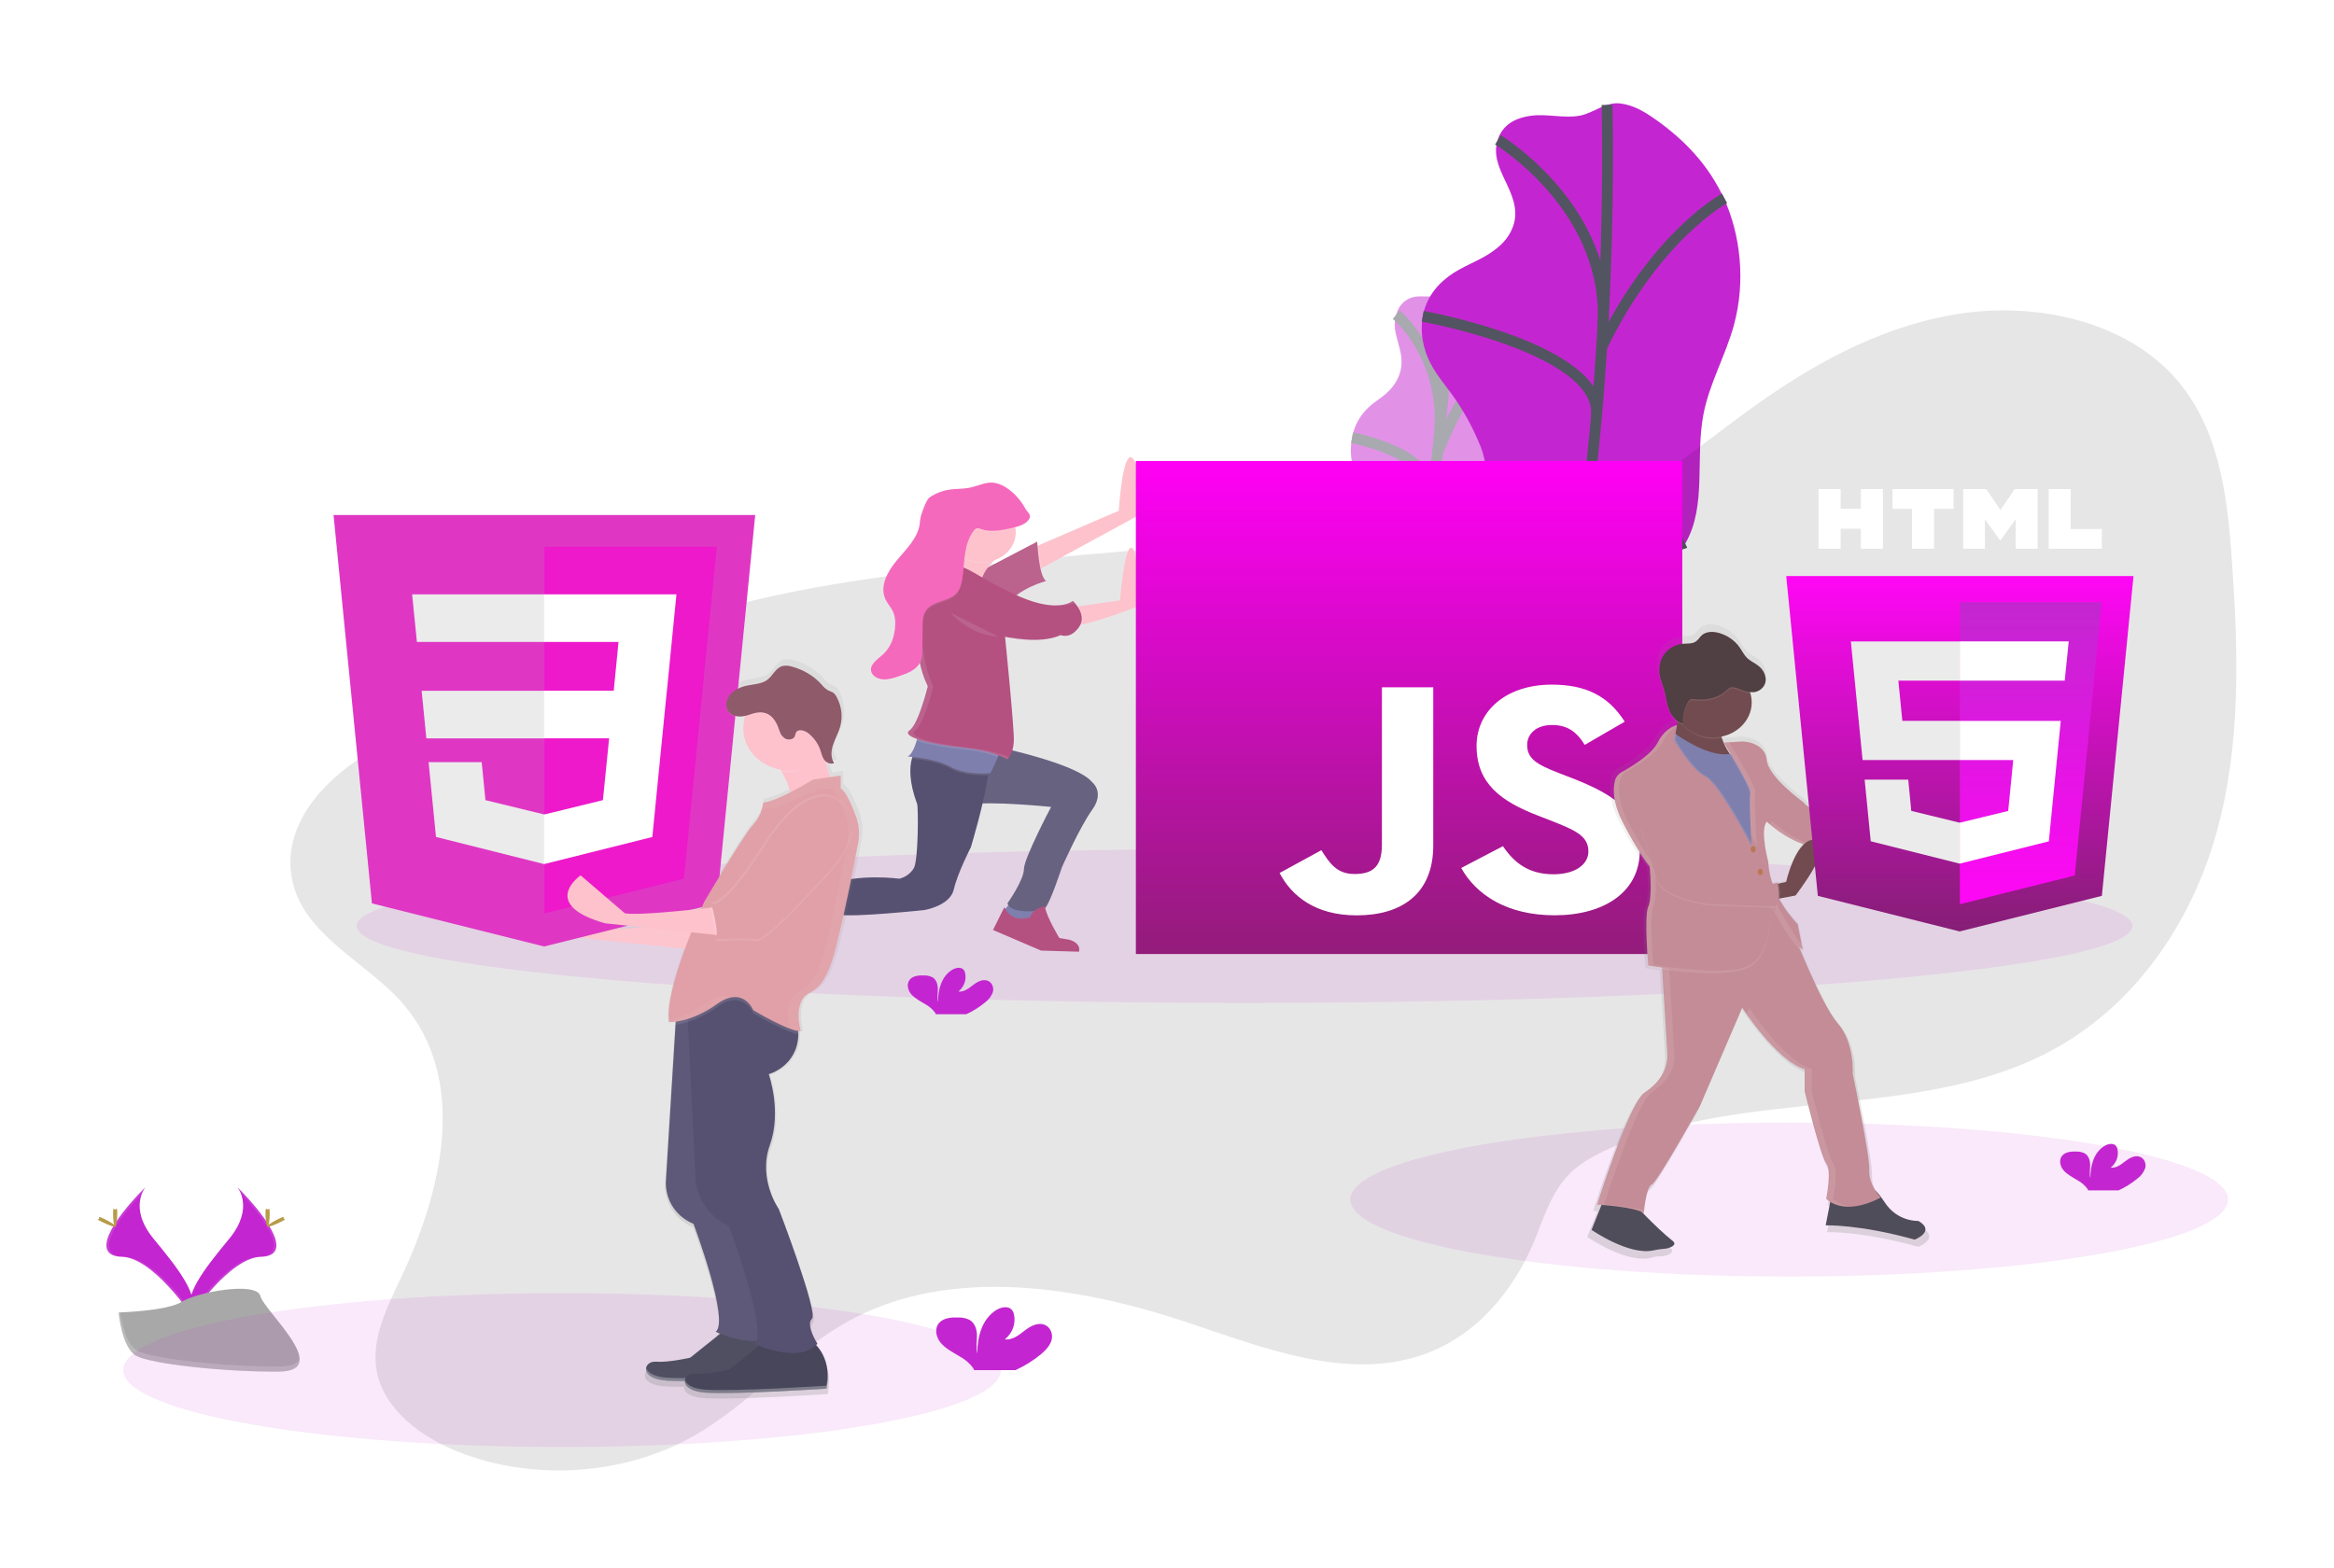 <svg width="430" height="289" viewBox="0 0 430 289" fill="none" xmlns="http://www.w3.org/2000/svg">
<g clip-path="url(#clip0_2_228)" filter="url(#filter0_d_2_228)">
<path opacity="0.1" d="M312.624 216.244C357.276 216.244 393.474 209.893 393.474 202.06C393.474 194.226 357.276 187.876 312.624 187.876C267.972 187.876 231.775 194.226 231.775 202.06C231.775 209.893 267.972 216.244 312.624 216.244Z" fill="#C326D0"/>
<g opacity="0.5">
<path d="M243.373 35.756C242.282 36.036 240.947 36.764 240.289 38.757C239 42.662 241.996 45.317 241.009 49.388C240.735 50.468 240.214 51.484 239.479 52.371C238.274 53.845 236.965 54.542 235.695 55.575C234.085 56.894 232.93 58.605 232.371 60.502C231.759 62.596 231.708 64.791 232.222 66.907C232.674 68.674 233.442 69.962 234.116 71.395C234.953 73.223 235.607 75.115 236.07 77.047C236.325 77.989 236.468 78.951 236.499 79.92C236.48 81.207 236.352 82.49 236.116 83.759L234.284 95.298C234.006 96.807 233.838 98.331 233.783 99.859C233.807 101.391 234.003 102.917 234.368 104.414C235.011 107.466 235.703 110.628 237.176 112.244C238.648 113.86 241.158 113.28 242.699 110.01C244.164 106.882 244.199 102.708 245.492 99.366C247.531 94.1 251.582 93.392 253.831 88.369C255.988 83.535 255.326 77.638 256.42 72.141C257.185 68.201 258.872 64.611 259.863 60.719C261.286 55.116 261.145 49.298 260.008 44.989C259.144 41.448 257.275 38.172 254.584 35.48C253.632 34.531 252.61 33.685 251.413 33.598C250.139 33.509 249.026 34.955 247.768 35.39C246.314 35.905 244.853 35.377 243.373 35.756Z" fill="#C326D0"/>
<path d="M250.269 33.892C250.269 33.892 248.112 83.728 239.039 113.114" stroke="#535461" stroke-width="2" stroke-miterlimit="10"/>
<path d="M240.236 38.992C240.236 38.992 249.933 46.96 248.093 62.125" stroke="#535461" stroke-width="2" stroke-miterlimit="10"/>
<path d="M232.1 61.669C232.1 61.669 248.016 64.559 246.834 73.153" stroke="#535461" stroke-width="2" stroke-miterlimit="10"/>
<path d="M260.035 44.885C260.035 44.885 253.594 49.975 247.856 64.39" stroke="#535461" stroke-width="2" stroke-miterlimit="10"/>
<path d="M253.743 88.452C253.743 88.452 249.348 91.559 245.821 80.68" stroke="#535461" stroke-width="2" stroke-miterlimit="10"/>
<path d="M234.777 94.808C234.777 94.808 243.74 93.751 244.566 88.686" stroke="#535461" stroke-width="2" stroke-miterlimit="10"/>
</g>
<path d="M265.039 2.331C262.82 2.628 260.15 3.556 259.052 6.419C256.899 12.033 263.443 16.283 261.936 22.149C261.487 23.764 260.54 25.23 259.205 26.379C256.91 28.419 254.286 29.31 251.8 30.695C249.313 32.079 246.731 34.258 245.564 37.6C244.444 40.815 244.929 44.364 246.096 47.016C247.263 49.667 249.026 51.646 250.602 53.828C252.517 56.514 254.119 59.372 255.38 62.356C256.016 63.716 256.443 65.149 256.65 66.613C256.853 68.409 256.596 70.339 256.34 72.227L254.064 89.056C253.762 91.293 253.456 93.565 253.628 95.72C253.823 98.202 254.638 100.37 255.441 102.487C257.17 107.051 259.022 111.809 262.284 114.323C265.547 116.836 270.665 116.298 273.423 111.623C276.048 107.172 275.566 101.03 277.803 96.248C281.33 88.711 289.623 88.1 293.613 80.945C297.438 74.082 295.3 65.301 296.838 57.325C297.939 51.611 300.923 46.501 302.453 40.877C304.66 32.773 303.6 24.193 300.686 17.744C297.771 11.294 293.161 6.695 288.216 3.163C286.119 1.661 283.897 0.304 281.407 0.055C278.76 -0.211 276.644 1.799 274.1 2.306C271.14 2.862 268.049 1.927 265.039 2.331Z" fill="#C326D0"/>
<path d="M279.069 0.321C279.069 0.321 281.158 73.481 266.232 115.787" stroke="#535461" stroke-width="2" stroke-miterlimit="10"/>
<path d="M258.968 6.771C258.968 6.771 280.083 19.546 278.274 41.698" stroke="#535461" stroke-width="2" stroke-miterlimit="10"/>
<path d="M245.109 39.285C245.109 39.285 278.435 45.244 277.119 57.771" stroke="#535461" stroke-width="2" stroke-miterlimit="10"/>
<path d="M300.724 17.557C300.724 17.557 288.059 24.362 278.083 44.975" stroke="#535461" stroke-width="2" stroke-miterlimit="10"/>
<path d="M293.414 81.042C293.414 81.042 284.731 85.186 275.998 68.747" stroke="#535461" stroke-width="2" stroke-miterlimit="10"/>
<path d="M254.997 88.365C254.997 88.365 273.408 87.768 274.456 80.397" stroke="#535461" stroke-width="2" stroke-miterlimit="10"/>
<path d="M26.724 199.771C26.724 199.771 29.93 203.569 25.244 209.266C20.558 214.963 16.687 219.803 18.259 223.367C18.259 223.367 25.328 212.756 31.081 212.608C36.834 212.46 33.055 206.151 26.724 199.771Z" fill="#C326D0"/>
<path opacity="0.1" d="M26.724 199.771C27.011 200.136 27.237 200.536 27.398 200.958C33.013 206.911 36.001 212.466 30.607 212.608C25.581 212.739 19.552 220.85 18.106 222.901C18.154 223.059 18.212 223.214 18.279 223.367C18.279 223.367 25.347 212.756 31.101 212.608C36.854 212.46 33.055 206.151 26.724 199.771Z" fill="white"/>
<path d="M32.684 204.594C32.684 205.927 32.52 207.011 32.302 207.011C32.084 207.011 31.919 205.93 31.919 204.594C31.919 203.258 32.126 203.904 32.328 203.904C32.531 203.904 32.684 203.261 32.684 204.594Z" fill="#B69C48"/>
<path d="M34.731 206.182C33.434 206.821 32.306 207.218 32.21 207.042C32.114 206.866 33.082 206.231 34.379 205.596C35.675 204.96 35.163 205.423 35.262 205.596C35.362 205.768 36.024 205.544 34.731 206.182Z" fill="#B69C48"/>
<path d="M9.802 199.771C9.802 199.771 6.596 203.569 11.282 209.266C15.968 214.963 19.831 219.8 18.267 223.363C18.267 223.363 11.198 212.753 5.445 212.605C-0.308 212.456 3.463 206.151 9.802 199.771Z" fill="#C326D0"/>
<path opacity="0.1" d="M9.802 199.771C9.522 200.137 9.302 200.537 9.148 200.958C3.532 206.911 0.545 212.466 5.938 212.608C10.965 212.739 16.993 220.85 18.439 222.901C18.391 223.059 18.334 223.214 18.267 223.367C18.267 223.367 11.198 212.756 5.445 212.608C-0.308 212.46 3.463 206.151 9.802 199.771Z" fill="white"/>
<path d="M3.834 204.594C3.834 205.927 3.999 207.011 4.217 207.011C4.435 207.011 4.6 205.93 4.6 204.594C4.6 203.258 4.393 203.904 4.19 203.904C3.987 203.904 3.834 203.261 3.834 204.594Z" fill="#B69C48"/>
<path d="M1.788 206.182C3.085 206.821 4.213 207.218 4.309 207.042C4.405 206.866 3.437 206.231 2.14 205.596C0.843 204.96 1.356 205.423 1.256 205.596C1.157 205.768 0.495 205.544 1.788 206.182Z" fill="#B69C48"/>
<path d="M4.856 222.869C4.856 222.869 13.818 222.621 16.519 220.884C19.22 219.147 30.29 217.086 30.974 219.848C31.659 222.611 44.443 233.697 34.325 233.77C24.207 233.842 10.816 232.347 8.119 230.866C5.422 229.385 4.856 222.869 4.856 222.869Z" fill="#A8A8A8"/>
<path opacity="0.2" d="M34.505 232.81C24.387 232.882 10.995 231.387 8.299 229.906C6.244 228.777 5.426 224.727 5.154 222.859H4.856C4.856 222.859 5.422 229.385 8.119 230.866C10.816 232.347 24.208 233.846 34.325 233.77C37.248 233.749 38.254 232.81 38.2 231.422C37.795 232.271 36.681 232.796 34.505 232.81Z" fill="white"/>
<path d="M376.773 198.2C377.474 197.684 377.985 196.988 378.238 196.204C378.429 195.41 378.054 194.46 377.213 194.17C376.272 193.846 375.266 194.433 374.505 195.03C373.743 195.627 372.867 196.304 371.869 196.176C372.382 195.757 372.766 195.224 372.983 194.63C373.2 194.037 373.244 193.402 373.108 192.789C373.065 192.535 372.946 192.296 372.764 192.099C372.24 191.595 371.295 191.812 370.668 192.209C368.679 193.473 368.124 195.911 368.113 198.107C367.914 197.316 368.082 196.491 368.074 195.69C368.067 194.889 367.822 193.963 367.065 193.542C366.595 193.314 366.067 193.201 365.534 193.214C364.639 193.183 363.645 193.266 363.033 193.856C362.268 194.588 362.47 195.821 363.132 196.618C363.794 197.416 364.796 197.93 365.722 198.49C366.464 198.888 367.097 199.432 367.573 200.081C367.629 200.172 367.675 200.266 367.711 200.365H373.315C374.571 199.787 375.734 199.059 376.773 198.2Z" fill="#C326D0"/>
<path opacity="0.1" d="M57.127 165.841C69.299 179.811 64.571 200.22 56.837 216.561C54.247 222.034 51.317 227.824 52.411 233.69C53.746 240.865 60.826 246.12 68.293 248.882C81.873 253.951 98.13 252.742 110.604 245.737C121.387 239.681 129.11 229.834 140.077 224.054C158.438 214.386 181.795 218.036 201.724 224.696C215.824 229.409 231.239 235.541 245.251 230.614C255.108 227.161 261.925 218.712 265.639 209.77C267.433 205.45 268.734 200.793 272.142 197.34C274.177 195.306 276.832 193.86 279.555 192.644C304.419 181.523 335.786 187.465 359.915 175.146C376.214 166.818 386.65 151.105 391.282 134.722C395.914 118.338 395.363 101.158 394.189 84.288C393.355 72.296 391.859 59.497 383.371 50.24C374.394 40.452 358.982 36.809 345.054 38.67C331.127 40.532 318.496 47.195 307.403 55.005C293.521 64.766 280.649 76.923 263.604 80.88C251.999 83.573 239.788 82.099 227.816 81.591C207.802 80.738 187.785 82.627 167.882 84.699C148.829 86.687 129.63 88.876 111.487 94.47C98.642 98.43 88.345 105.615 76.215 110.635C68.308 113.909 59.686 114.813 52.204 118.981C42.982 124.115 34.532 133.047 36.903 143.495C39.13 153.442 50.663 158.428 57.127 165.841Z" fill="#110012"/>
<path opacity="0.1" d="M212.285 165.834C302.635 165.834 375.878 159.484 375.878 151.65C375.878 143.817 302.635 137.466 212.285 137.466C121.936 137.466 48.693 143.817 48.693 151.65C48.693 159.484 121.936 165.834 212.285 165.834Z" fill="#C326D0"/>
<path opacity="0.1" d="M86.555 247.663C131.206 247.663 167.404 241.313 167.404 233.48C167.404 225.646 131.206 219.296 86.555 219.296C41.903 219.296 5.705 225.646 5.705 233.48C5.705 241.313 41.903 247.663 86.555 247.663Z" fill="#C326D0"/>
<path d="M169.202 147.227L167.921 148.909C167.921 148.909 169.317 150.59 169.451 150.801C169.584 151.011 173.524 150.697 173.524 150.697L173.873 149.437L173.291 147.966L169.202 147.227Z" fill="#7F7FAE"/>
<path d="M126.119 146.281L123.556 146.699L125.185 149.541L126.933 150.38L128.563 151.429L129.03 150.276L127.863 148.066L126.119 146.281Z" fill="#FDC2CC"/>
<path d="M168.039 118.953C168.039 118.953 181.665 121.895 184.224 125.168C184.224 125.168 186.553 126.956 184.224 130.212C181.894 133.468 178.635 140.829 178.635 140.829C178.635 140.829 176.305 147.977 175.376 148.501C174.446 149.026 169.087 149.447 168.621 147.466C168.621 147.466 171.646 143.157 171.646 141.157C171.646 139.158 176.654 129.701 176.654 129.701C176.654 129.701 165.243 128.545 161.632 129.28C158.021 130.016 163.265 117.796 168.039 118.953Z" fill="#565171"/>
<path opacity="0.1" d="M168.039 118.953C168.039 118.953 181.665 121.895 184.224 125.168C184.224 125.168 186.553 126.956 184.224 130.212C181.894 133.468 178.635 140.829 178.635 140.829C178.635 140.829 176.305 147.977 175.376 148.501C174.446 149.026 169.087 149.447 168.621 147.466C168.621 147.466 171.646 143.157 171.646 141.157C171.646 139.158 176.654 129.701 176.654 129.701C176.654 129.701 165.243 128.545 161.632 129.28C158.021 130.016 163.265 117.796 168.039 118.953Z" fill="white"/>
<path d="M165.243 121.791C165.216 122.402 165.143 123.089 165.04 123.828C164.294 129.18 161.865 137.139 161.865 137.139C161.865 137.139 159.421 141.869 158.721 144.918C158.021 147.966 153.247 148.715 153.247 148.715C153.247 148.715 140.203 150.097 137.525 149.558C134.848 149.019 130.64 151.136 128.559 150.818C126.478 150.501 125.182 146.088 125.182 146.088C128.793 146.107 132.367 145.427 135.663 144.092C141.018 141.886 148.707 142.936 148.707 142.936C149.28 142.785 149.813 142.531 150.274 142.188C150.734 141.844 151.112 141.42 151.384 140.94C152.199 139.362 152.199 129.798 151.966 129.166C150.436 125.023 150.562 122.364 151.002 120.814C151.149 120.137 151.48 119.503 151.966 118.97L165.243 121.791Z" fill="#565171"/>
<path opacity="0.1" d="M165.243 121.791C165.216 122.402 165.143 123.089 165.04 123.828C163.87 123.911 160.588 123.991 158.155 122.634C155.86 121.363 152.52 120.931 151.017 120.797C151.164 120.12 151.495 119.486 151.981 118.953L165.243 121.791Z" fill="white"/>
<path d="M166.853 120.476C166.31 121.857 165.476 123.476 165.476 123.476C165.476 123.476 161.169 124.001 158.139 122.319C155.11 120.638 150.221 120.427 150.221 120.427C151.013 119.989 151.549 118.656 151.881 117.489C152.067 116.829 152.213 116.161 152.318 115.486C152.318 115.486 166.639 118.114 167.236 118.535C167.458 118.701 167.221 119.536 166.853 120.476Z" fill="#7F7FAE"/>
<path d="M192.375 76.174L175.005 85.638L173.28 86.577V81.954L174.477 81.436L189.116 75.121C189.116 75.121 189.816 63.665 191.679 65.453C193.542 67.242 192.375 76.174 192.375 76.174Z" fill="#FDC2CC"/>
<path opacity="0.1" d="M175.005 85.638L173.28 86.577V81.954L174.477 81.436C174.556 82.845 174.733 84.248 175.005 85.638Z" fill="white"/>
<path d="M161.636 87.33L174.094 80.814C174.094 80.814 174.328 87.122 175.724 88.065C175.724 88.065 170.602 89.446 168.621 92.374L161.636 87.33Z" fill="#B45181"/>
<path opacity="0.1" d="M161.636 87.33L174.094 80.814C174.094 80.814 174.328 87.122 175.724 88.065C175.724 88.065 170.602 89.446 168.621 92.374L161.636 87.33Z" fill="white"/>
<path d="M192.264 92.885C192.264 92.885 186.339 95.216 182.414 96.072C181.531 96.312 180.607 96.408 179.687 96.355C177.009 95.934 180.387 92.902 180.387 92.902L181.794 92.705L189.353 91.642C189.353 91.642 190.168 81.132 191.564 81.974C192.96 82.817 192.264 92.885 192.264 92.885Z" fill="#FDC2CC"/>
<path d="M167.224 83.425C167.224 83.425 162.217 86.787 164.08 90.993C165.943 95.198 154.414 88.469 154.414 88.469C154.414 88.469 158.139 83.425 158.954 79.64C159.769 75.856 167.224 83.425 167.224 83.425Z" fill="#FDC2CC"/>
<path opacity="0.1" d="M166.853 120.476C164.688 119.739 162.424 119.263 160.121 119.06C156.755 118.715 153.672 118.131 151.885 117.489C152.071 116.829 152.217 116.161 152.321 115.486C152.321 115.486 166.643 118.114 167.24 118.535C167.458 118.701 167.221 119.536 166.853 120.476Z" fill="white"/>
<path opacity="0.1" d="M182.41 96.072C181.527 96.312 180.604 96.408 179.683 96.355C177.005 95.934 180.383 92.902 180.383 92.902L181.791 92.705C182.38 93.524 182.98 94.801 182.41 96.072Z" fill="white"/>
<path d="M159.073 85.317C159.073 85.317 154.532 85.213 152.903 86.894C151.273 88.576 151.621 93.109 151.621 93.109C151.621 93.109 151.281 102.187 153.832 107.265C153.916 107.429 153.926 107.617 153.859 107.787C153.832 107.849 153.832 107.811 153.832 107.811C153.832 107.811 152.203 114.433 150.573 115.59C148.944 116.747 154.066 118.114 160.136 118.742C166.207 119.371 168.636 120.949 168.636 120.949C168.636 120.949 169.684 119.913 169.783 117.586C169.883 115.259 168.165 98.351 168.165 98.351C168.165 98.351 174.569 99.821 178.413 98.036C178.413 98.036 180.161 98.879 181.791 96.566C183.42 94.252 180.643 91.732 180.643 91.732C180.643 91.732 178.08 94.045 170.977 90.996C163.873 87.948 161.28 85.213 159.073 85.317Z" fill="#B45181"/>
<path d="M124.256 146.492H122.86V148.28L124.256 151.119C124.256 151.119 126.119 151.433 126.237 151.433C126.356 151.433 127.867 151.119 127.867 151.119L128.333 150.383C128.333 150.383 123.208 148.591 124.256 146.492Z" fill="#7F7FAE"/>
<path d="M168.039 148.173L165.943 152.379L174.794 156.177L181.783 156.387C181.783 156.387 182.364 154.917 180.035 154.181L178.172 153.867C178.172 153.867 175.728 149.872 175.494 147.997C175.494 147.997 173.165 148.419 172.817 149.993C172.813 149.958 169.554 151.429 168.039 148.173Z" fill="#B45181"/>
<path d="M123.208 146.071L122.496 146.595L119.367 148.909L126.585 157.541C126.585 157.541 130.659 159.118 132.526 157.541C132.526 157.541 133.673 156.505 131.13 155.649C131.13 155.649 129.148 155.963 129.148 154.178C129.148 152.393 129.615 150.501 130.296 150.079C130.296 150.079 128.548 149.554 128.085 149.976C127.729 150.33 127.416 150.718 127.151 151.132C127.151 151.132 122.974 149.644 123.208 146.071Z" fill="#B45181"/>
<path opacity="0.1" d="M158.725 79.851C158.606 80.384 158.451 80.91 158.258 81.425C158.863 82.739 160.011 83.788 161.459 84.349C162.907 84.911 164.54 84.941 166.012 84.433C166.319 84.147 166.647 83.88 166.995 83.635C166.995 83.635 159.54 76.067 158.725 79.851Z" fill="white"/>
<path opacity="0.1" d="M158.082 93.89C158.082 93.89 161.693 98.199 166.934 98.306L158.082 93.89Z" fill="white"/>
<g opacity="0.1">
<path d="M179.664 98.109C179.59 98.091 179.519 98.066 179.45 98.037C179.337 98.089 179.223 98.139 179.105 98.185C179.294 98.182 179.482 98.156 179.664 98.109Z" fill="white"/>
<path d="M180.903 92.163C180.776 92.017 180.641 91.876 180.498 91.742C180.498 91.742 179.733 92.433 177.843 92.564C178.884 92.657 179.934 92.52 180.903 92.163Z" fill="white"/>
<path d="M169.202 98.351L169.225 98.575C170.761 98.832 172.322 98.948 173.884 98.92C172.306 98.868 170.738 98.678 169.202 98.351Z" fill="white"/>
<path d="M161.169 118.749C155.114 118.117 149.992 116.754 151.606 115.597C153.22 114.44 154.865 107.818 154.865 107.818C154.865 107.818 154.865 107.856 154.892 107.794C154.959 107.624 154.949 107.436 154.865 107.272C152.314 102.18 152.654 93.116 152.654 93.116C152.654 93.116 152.306 88.597 153.936 86.901C155.148 85.648 157.975 85.389 159.341 85.337C159.213 85.329 159.085 85.329 158.958 85.337C158.958 85.337 154.417 85.234 152.788 86.915C151.158 88.597 151.507 93.13 151.507 93.13C151.507 93.13 151.166 102.207 153.717 107.286C153.802 107.45 153.811 107.637 153.744 107.808C153.717 107.87 153.717 107.832 153.717 107.832C153.717 107.832 152.099 114.433 150.455 115.59C148.81 116.747 153.947 118.114 160.018 118.742C166.088 119.371 168.517 120.949 168.517 120.949C168.639 120.817 168.747 120.674 168.839 120.524C167.657 120.01 165.224 119.164 161.169 118.749Z" fill="white"/>
</g>
<path d="M164.08 84.581C167.424 84.581 170.135 82.134 170.135 79.116C170.135 76.097 167.424 73.65 164.08 73.65C160.736 73.65 158.025 76.097 158.025 79.116C158.025 82.134 160.736 84.581 164.08 84.581Z" fill="#FDC2CC"/>
<path opacity="0.1" d="M172.698 76.671C172.197 77.803 170.701 78.232 169.389 78.525C167.515 78.939 165.495 79.347 163.701 78.705C163.469 78.587 163.201 78.54 162.936 78.57C162.723 78.647 162.545 78.787 162.431 78.967C160.454 81.508 160.775 84.895 160.262 87.968C160.102 88.925 159.83 89.912 159.115 90.627C157.723 92.008 155.095 91.956 153.813 93.424C152.968 94.39 152.96 95.733 152.968 96.966C152.968 98.28 152.955 99.596 152.93 100.913C152.907 101.776 152.861 102.67 152.428 103.436C151.694 104.735 150.057 105.353 148.546 105.853C147.605 106.171 146.633 106.492 145.623 106.406C144.614 106.319 143.604 105.715 143.474 104.804C143.294 103.568 144.705 102.704 145.677 101.814C147.23 100.395 147.869 98.33 147.926 96.334C147.981 95.528 147.851 94.721 147.544 93.962C147.188 93.178 146.553 92.519 146.17 91.746C144.992 89.363 146.446 86.608 148.186 84.522C149.927 82.437 152.065 80.403 152.436 77.817C152.468 77.258 152.557 76.702 152.7 76.156C152.968 75.404 153.603 73.325 154.303 72.849C155.423 72.087 156.739 71.593 158.128 71.412C159.203 71.271 160.301 71.323 161.368 71.136C162.615 70.919 163.774 70.384 165.021 70.183C167.718 69.752 170.644 72.579 171.826 74.81C172.151 75.494 173.004 75.977 172.698 76.671Z" fill="white"/>
<path d="M172.698 76.46C172.197 77.593 170.701 78.021 169.389 78.314C167.515 78.729 165.495 79.136 163.701 78.494C163.469 78.376 163.201 78.329 162.936 78.359C162.723 78.436 162.545 78.576 162.431 78.757C160.454 81.298 160.775 84.685 160.262 87.758C160.102 88.714 159.83 89.702 159.115 90.416C157.723 91.797 155.095 91.746 153.813 93.213C152.968 94.18 152.96 95.523 152.968 96.755C152.968 98.07 152.955 99.385 152.93 100.702C152.907 101.565 152.861 102.459 152.428 103.226C151.694 104.524 150.057 105.142 148.546 105.643C147.605 105.96 146.633 106.282 145.623 106.195C144.614 106.109 143.604 105.505 143.474 104.593C143.294 103.357 144.705 102.494 145.677 101.603C147.23 100.184 147.869 98.119 147.926 96.124C147.981 95.318 147.851 94.51 147.544 93.752C147.188 92.968 146.553 92.308 146.17 91.535C144.992 89.153 146.446 86.397 148.186 84.312C149.927 82.227 152.065 80.193 152.436 77.607C152.468 77.047 152.557 76.491 152.7 75.946C152.968 75.193 153.603 73.115 154.303 72.638C155.423 71.876 156.739 71.382 158.128 71.202C159.203 71.06 160.301 71.112 161.368 70.926C162.615 70.708 163.774 70.173 165.021 69.973C167.718 69.541 170.644 72.369 171.826 74.599C172.151 75.283 173.004 75.766 172.698 76.46Z" fill="#F569BC"/>
<path d="M192.264 65.954H292.932V156.812H192.264V65.954Z" fill="url(#paint0_linear_2_228)"/>
<path d="M218.738 141.883L226.442 137.674C227.93 140.053 229.281 142.066 232.524 142.066C235.634 142.066 237.593 140.968 237.593 136.7V107.666H247.053V136.817C247.053 145.66 241.315 149.686 232.93 149.686C225.364 149.686 220.972 146.147 218.742 141.879M252.19 140.964L259.89 136.938C261.917 139.928 264.553 142.117 269.216 142.117C273.137 142.117 275.635 140.35 275.635 137.908C275.635 134.981 273.068 133.945 268.749 132.236L266.385 131.321C259.561 128.7 255.032 125.406 255.032 118.452C255.032 112.048 260.437 107.169 268.883 107.169C274.896 107.169 279.211 109.061 282.329 113.998L274.965 118.269C273.343 115.645 271.587 114.61 268.883 114.61C266.114 114.61 264.354 116.194 264.354 118.269C264.354 120.831 266.11 121.867 270.164 123.449L272.528 124.363C280.561 127.471 285.098 130.644 285.098 137.781C285.098 145.466 278.408 149.675 269.415 149.675C260.617 149.675 254.955 145.877 252.201 140.954" fill="white"/>
<path d="M337.09 207.236C337.09 207.236 333.162 207.484 330.737 203.686C330.263 202.921 329.702 202.203 329.065 201.542C328.282 200.383 327.875 199.049 327.891 197.692C328.024 194.878 324.773 179.465 324.773 179.465C324.773 179.465 325.178 173.596 321.927 169.925C319.785 167.509 316.706 160.603 314.85 156.142C314.975 156.242 315.125 156.313 315.286 156.349L315.21 155.966H315.286L314.326 151.205C312.928 149.754 311.75 148.143 310.822 146.412L311.041 146.371L313.917 145.826C313.917 145.826 318.591 139.828 318.89 136.88H319.272H319.812C324.139 136.858 328.463 137.062 332.764 137.491C332.764 137.473 332.733 137.397 332.695 137.277C332.513 136.683 332.372 136.08 332.274 135.471H332.542L335.22 135.312C335.22 135.312 344.435 126.017 341.045 124.305C337.656 122.592 334.133 132.011 334.133 132.011L332.986 132.198L332.676 132.249C332.706 132.208 332.737 132.17 332.772 132.132C332.806 132.094 317.731 131.524 315.409 128.217C315.409 128.217 308.768 123.445 308.497 120.275C308.448 119.618 308.199 118.985 307.778 118.447C307.357 117.908 306.78 117.485 306.11 117.223C305.289 116.87 304.381 116.716 303.474 116.778L300.364 116.971L300.582 117.316H300.494C300.299 116.913 300.136 116.498 300.005 116.073H300.07C300.047 115.987 300.028 115.901 300.009 115.814C300.962 115.612 301.86 115.238 302.65 114.716C303.44 114.194 304.107 113.534 304.609 112.776C305.112 112.017 305.441 111.175 305.576 110.3C305.712 109.425 305.651 108.534 305.398 107.68C305.703 107.715 306.011 107.707 306.313 107.656C307.46 107.445 308.267 106.395 308.298 105.346C308.298 105.277 308.298 105.208 308.298 105.142C308.298 105.142 308.298 105.115 308.298 105.101C308.286 104.573 308.145 104.055 307.883 103.583C307.622 103.111 307.247 102.698 306.787 102.373C306.167 101.907 305.425 101.575 304.874 101.058C304.205 100.44 303.838 99.611 303.317 98.882C302.446 97.677 301.154 96.769 299.645 96.303C298.524 95.958 297.147 95.923 296.287 96.648C295.843 97.025 295.587 97.57 295.089 97.888C294.374 98.351 293.403 98.213 292.527 98.306C291.733 98.416 290.982 98.701 290.34 99.135C289.697 99.569 289.183 100.139 288.843 100.795C288.413 101.617 288.206 102.518 288.238 103.426C288.229 104.049 288.311 104.67 288.483 105.273C288.652 105.874 288.9 106.454 289.084 107.055C289.466 108.298 289.554 109.607 289.994 110.832C290.29 111.742 290.88 112.551 291.689 113.156L291.559 113.66C291.475 113.66 289.363 114.085 287.906 116.961C286.758 119.229 282.853 121.57 281.135 122.516C280.815 122.693 280.537 122.926 280.317 123.201C280.098 123.476 279.942 123.788 279.857 124.118C279.692 124.785 279.619 125.469 279.639 126.152C279.609 127.626 279.949 129.667 281.261 132.253C284.241 138.122 286.41 140.691 286.41 140.691C286.41 140.691 286.575 142.49 286.586 144.386C286.586 145.798 286.471 147.203 286.138 147.907C285.855 148.501 285.756 150.017 285.779 151.75C285.779 155.072 286.138 159.405 286.138 159.405C286.138 159.405 287.175 159.585 288.778 159.795L289.776 175.65C289.902 177.57 289.219 179.462 287.864 180.947C287.163 181.727 286.355 182.424 285.458 183.018C282.612 184.852 276.514 204.18 276.514 204.18C276.514 204.18 276.813 204.18 277.302 204.232L275.428 208.952C275.428 208.952 282.918 214.131 287.473 212.715C287.967 212.57 288.485 212.504 289.004 212.522C289.902 212.522 291.827 211.879 290.755 211.034C288.687 209.314 286.737 207.483 284.914 205.551C285.061 205.615 285.202 205.69 285.335 205.775V205.737L285.4 205.775C285.4 205.775 285.4 205.585 285.45 205.274L285.385 205.254C285.523 203.983 285.959 200.765 286.823 200.392C287.906 199.902 295.904 185.59 295.904 185.59L303.899 166.998C303.899 166.998 310.268 176.907 315.688 178.616V182.759C315.688 182.759 318.668 194.992 319.754 196.335C320.841 197.678 319.754 203.061 319.754 203.061C319.969 203.283 320.214 203.478 320.485 203.641L319.617 208.075C319.617 208.075 325.852 207.829 336.421 210.764C336.413 210.781 340.479 209.193 337.09 207.236ZM312.157 143.264L310.838 143.561L310.578 143.619C310.551 143.471 310.532 143.384 310.532 143.384C310.229 143.508 309.903 143.579 309.572 143.595C309.104 142.258 308.834 140.87 308.768 139.469C308.324 137.792 308.054 136.081 307.961 134.359C307.961 133.468 308.126 132.691 308.497 132.253L308.937 132.284L309.243 132.546L309.266 132.564L309.422 132.691L309.587 132.823L309.614 132.843L309.79 132.985L309.82 133.009L310 133.147L310.203 133.299L310.249 133.334L310.463 133.489L310.673 133.641L310.723 133.675L310.956 133.834L311.006 133.865L311.228 134.014L311.266 134.038L311.519 134.2L311.58 134.238L311.848 134.404H311.871L312.131 134.559L312.192 134.597L312.471 134.76L312.532 134.794L312.792 134.939L312.842 134.967L313.141 135.126L313.213 135.164L313.523 135.319H313.546L313.848 135.464L313.921 135.498L314.242 135.643L314.307 135.671L314.606 135.795L314.663 135.82L315 135.951L315.08 135.982L315.428 136.11C313.267 138.257 312.157 143.264 312.157 143.264Z" fill="url(#paint1_linear_2_228)"/>
<path d="M278.733 201.324L276.22 207.653C276.22 207.653 283.105 212.418 287.581 211.431C288.255 211.279 288.942 211.179 289.635 211.13C290.56 211.068 292.156 210.457 291.165 209.683C287.99 207.177 283.755 202.519 283.755 202.519L278.733 201.324Z" fill="#4F4D59"/>
<path d="M320.539 200.727L319.349 206.818C319.349 206.818 325.435 206.579 335.755 209.445C335.755 209.445 339.726 207.892 336.417 205.993C336.417 205.993 332.592 206.231 330.201 202.54C327.81 198.849 326.376 199.315 326.376 199.315L320.539 200.727Z" fill="#4F4D59"/>
<path d="M289.042 156.546L290.189 175.08C290.315 177.055 289.59 178.998 288.166 180.501C287.522 181.191 286.789 181.809 285.982 182.341C283.205 184.133 277.249 202.999 277.249 202.999C277.249 202.999 283.996 203.344 285.848 204.553C285.848 204.553 286.23 199.778 287.301 199.298C288.372 198.818 296.164 184.848 296.164 184.848L303.972 166.697C303.972 166.697 310.188 176.365 315.482 178.043V182.103C315.482 182.103 318.393 194.046 319.452 195.358C320.512 196.67 319.452 201.918 319.452 201.918C319.452 201.918 322.512 205.371 329.505 201.68C329.505 201.68 327.256 199.412 327.389 196.663C327.523 193.915 324.329 178.871 324.329 178.871C324.329 178.871 324.712 173.14 321.552 169.549C318.393 165.958 313.141 152.241 313.141 152.241L309.499 145.169L289.042 156.546Z" fill="#C48C96"/>
<g opacity="0.1">
<path d="M278.534 202.996C278.534 202.996 284.486 184.13 287.267 182.338C288.12 181.774 288.891 181.115 289.562 180.377C290.92 178.894 291.603 177.001 291.475 175.08L290.308 156.543L309.817 145.687L309.553 145.173L289.118 156.546L290.285 175.084C290.414 177.004 289.73 178.897 288.372 180.38C287.701 181.118 286.93 181.777 286.077 182.341C283.304 184.13 277.344 202.996 277.344 202.996C277.344 202.996 284.092 203.341 285.943 204.549C285.943 204.549 285.943 204.363 285.993 204.063C283.388 203.255 278.534 202.996 278.534 202.996Z" fill="white"/>
<path d="M320.737 201.922C320.737 201.922 321.797 196.667 320.737 195.362C319.678 194.057 316.767 182.107 316.767 182.107V178.039C311.477 176.368 305.257 166.694 305.257 166.694L304.798 167.778C306.592 170.347 311.377 176.72 315.581 178.046V182.107C315.581 182.107 318.492 194.05 319.552 195.362C320.611 196.674 319.552 201.922 319.552 201.922C319.552 201.922 321.028 203.6 324.287 203.372C321.851 203.189 320.737 201.922 320.737 201.922Z" fill="white"/>
</g>
<path d="M334.562 135.768L331.964 135.923L330.595 136.006V133.019L332.393 132.726L333.506 132.543C333.506 132.543 336.949 123.348 340.254 125.019C343.559 126.691 334.562 135.768 334.562 135.768Z" fill="#714B4F"/>
<path d="M292.89 111.153C292.89 111.153 291.169 117.123 290.641 120.821C290.113 124.519 302.943 121.539 302.943 121.539C302.943 121.539 298.046 116.167 300.827 113.301L292.89 111.153Z" fill="#714B4F"/>
<path d="M306.779 136.013L307.043 138.281L302.943 138.043L298.842 134.818L294.741 124.426L292.102 120.721L290.117 118.452L290.912 115.69C290.912 115.69 291.276 115.977 291.888 116.398C293.904 117.779 298.628 120.683 302.082 119.882C302.242 119.845 302.399 119.8 302.552 119.747L307.713 127.747L306.779 136.013Z" fill="#7F7FAE"/>
<path opacity="0.1" d="M291.964 114.989C291.964 114.989 289.849 115.335 288.391 118.214C287.275 120.417 283.495 122.703 281.808 123.625C281.487 123.802 281.207 124.036 280.987 124.312C280.767 124.588 280.611 124.902 280.527 125.234C280.186 126.594 280.056 129.132 281.908 132.781C284.819 138.513 286.934 141.019 286.934 141.019C286.934 141.019 287.462 146.751 286.67 148.422C285.878 150.093 286.67 159.288 286.67 159.288C286.67 159.288 300.559 161.677 305.192 159.288C309.824 156.898 309.162 147.704 309.162 147.704C309.162 147.704 313.527 156.063 315.114 156.301L314.189 151.643C314.189 151.643 309.028 146.627 308.765 140.18C308.765 140.18 307.177 134.328 308.501 132.778C308.501 132.778 330.859 134.449 332.182 133.016C332.182 133.016 317.497 132.419 315.248 129.194C315.248 129.194 308.765 124.536 308.501 121.432C308.462 120.849 308.26 120.285 307.912 119.793C307.565 119.3 307.084 118.896 306.515 118.618C305.615 118.156 304.583 117.948 303.551 118.021L300.563 118.207C300.563 118.207 305.724 126.445 305.46 127.53C305.196 128.614 305.724 137.321 305.724 137.321C305.724 137.321 299.752 125.738 297.124 124.426C294.497 123.114 291.433 117.713 291.433 117.713L291.96 114.986" fill="white"/>
<path opacity="0.1" d="M306.779 136.013L307.043 138.281L302.943 138.043L298.842 134.818L294.741 124.426L292.102 120.721L290.117 118.452L290.912 115.69C290.912 115.69 291.276 115.977 291.888 116.398L291.704 117.341C291.704 117.341 294.764 122.734 297.392 124.049C300.02 125.365 305.991 136.945 305.991 136.945C305.991 136.945 305.463 128.227 305.727 127.153C305.907 126.425 303.589 122.399 302.082 119.882C302.242 119.845 302.399 119.8 302.552 119.747L307.713 127.747L306.779 136.013Z" fill="white"/>
<path opacity="0.1" d="M331.964 135.923L330.595 136.006V133.019L332.393 132.726C331.765 133.475 331.788 134.801 331.964 135.923Z" fill="white"/>
<path d="M291.964 114.634C291.964 114.634 289.849 114.979 288.391 117.859C287.275 120.061 283.495 122.347 281.808 123.269C281.487 123.446 281.207 123.68 280.987 123.956C280.767 124.233 280.611 124.546 280.527 124.878C280.186 126.238 280.056 128.776 281.908 132.426C284.819 138.157 286.934 140.664 286.934 140.664C286.934 140.664 287.462 146.395 286.67 148.066C285.878 149.737 286.67 158.932 286.67 158.932C286.67 158.932 300.559 161.321 305.192 158.932C309.824 156.543 309.162 147.348 309.162 147.348C309.162 147.348 313.523 155.693 315.114 155.949L314.189 151.291C314.189 151.291 309.028 146.274 308.765 139.828C308.765 139.828 307.177 133.976 308.501 132.426C308.501 132.426 313.661 137.442 319.483 137.321C323.725 137.298 327.966 137.498 332.182 137.919C332.182 137.919 330.859 134.097 332.182 132.664C332.182 132.664 317.497 132.066 315.248 128.842C315.248 128.842 308.765 124.184 308.501 121.08C308.462 120.497 308.26 119.933 307.912 119.441C307.565 118.948 307.084 118.544 306.515 118.266C305.615 117.804 304.583 117.596 303.551 117.669L300.563 117.855C300.563 117.855 305.724 126.093 305.46 127.177C305.196 128.262 305.724 136.969 305.724 136.969C305.724 136.969 299.752 125.379 297.124 124.066C294.497 122.754 291.433 117.368 291.433 117.368L291.96 114.641" fill="#C48C96"/>
<path opacity="0.1" d="M289.042 127.17C289.042 127.17 292.217 136.838 294.068 138.036C295.92 139.234 307.166 145.321 310.474 143.888C310.474 143.888 311.27 147.472 310.092 148.308C310.092 148.308 297.756 147.873 297.656 147.831C297.656 147.831 289.585 146.875 288.261 143.295C286.938 139.714 285.35 133.627 285.35 133.627L289.042 127.17Z" fill="white"/>
<path d="M305.988 138.098C306.243 138.098 306.45 137.831 306.45 137.501C306.45 137.171 306.243 136.904 305.988 136.904C305.732 136.904 305.525 137.171 305.525 137.501C305.525 137.831 305.732 138.098 305.988 138.098Z" fill="#BA7855"/>
<path d="M307.307 142.276C307.563 142.276 307.77 142.009 307.77 141.679C307.77 141.349 307.563 141.081 307.307 141.081C307.051 141.081 306.844 141.349 306.844 141.679C306.844 142.009 307.051 142.276 307.307 142.276Z" fill="#BA7855"/>
<g opacity="0.1">
<path d="M287.6 158.801C287.6 158.801 286.804 149.606 287.6 147.935C288.395 146.264 287.864 140.532 287.864 140.532C287.864 140.532 285.748 138.026 282.837 132.294C280.982 128.645 281.116 126.107 281.456 124.747C281.54 124.415 281.697 124.101 281.917 123.825C282.137 123.549 282.416 123.315 282.738 123.138C284.425 122.205 288.2 119.93 289.321 117.727C290.143 116.111 291.172 115.293 291.915 114.886L291.964 114.623C291.964 114.623 289.849 114.969 288.391 117.848C287.275 120.051 283.495 122.337 281.808 123.259C281.487 123.436 281.207 123.67 280.987 123.946C280.767 124.222 280.611 124.536 280.527 124.868C280.186 126.228 280.056 128.766 281.908 132.415C284.819 138.147 286.934 140.653 286.934 140.653C286.934 140.653 287.462 146.385 286.67 148.056C285.878 149.727 286.67 158.922 286.67 158.922C286.67 158.922 296.593 160.627 302.461 159.712C296.535 160.351 287.6 158.801 287.6 158.801Z" fill="white"/>
<path d="M305.456 127.17C305.276 127.906 305.456 132.232 305.605 134.884C306.244 136.061 306.645 136.845 306.645 136.845C306.645 136.845 306.117 128.127 306.381 127.053C306.634 126.017 301.986 118.539 301.523 117.8L300.559 117.859C300.559 117.859 305.723 126.097 305.456 127.17Z" fill="white"/>
<path d="M320.408 137.201C314.587 137.321 309.426 132.305 309.426 132.305C309.272 132.499 309.159 132.718 309.094 132.95C310.624 134.235 314.831 137.415 319.483 137.318C323.725 137.295 327.966 137.494 332.182 137.915C332.182 137.915 332.156 137.836 332.114 137.701C328.225 137.338 324.317 137.171 320.408 137.201Z" fill="white"/>
<path d="M310.08 147.231C310.08 147.231 310.134 147.977 310.103 149.095C311.48 151.56 313.986 155.776 315.107 155.945L314.912 154.965C312.988 152.783 310.08 147.231 310.08 147.231Z" fill="white"/>
</g>
<path d="M313.791 146.026L310.979 146.561L308.761 146.982L309.95 143.996L310.78 143.809L312.07 143.519C312.07 143.519 313.921 135.16 317.628 135.757C321.334 136.355 313.791 146.026 313.791 146.026Z" fill="#714B4F"/>
<path opacity="0.1" d="M310.983 146.571L308.765 146.993L309.954 144.006L310.784 143.819C310.968 144.727 311.035 145.65 310.983 146.571Z" fill="white"/>
<path d="M289.042 126.932C289.042 126.932 292.217 136.6 294.068 137.798C295.92 138.996 307.166 145.083 310.474 143.65C310.474 143.65 311.27 147.234 310.092 148.07C310.092 148.07 297.756 147.635 297.656 147.593C297.656 147.593 289.585 146.637 288.261 143.056C286.938 139.476 285.35 133.389 285.35 133.389L289.042 126.932Z" fill="#C48C96"/>
<path opacity="0.1" d="M293.02 111.409C293.02 111.409 292.752 112.345 292.393 113.705C293.125 114.957 294.294 115.957 295.719 116.55C297.144 117.143 298.746 117.296 300.276 116.985C299.959 115.759 300.028 114.52 300.957 113.56L293.02 111.409Z" fill="white"/>
<path d="M298.578 116.902C302.524 116.902 305.724 114.014 305.724 110.452C305.724 106.89 302.524 104.003 298.578 104.003C294.632 104.003 291.433 106.89 291.433 110.452C291.433 114.014 294.632 116.902 298.578 116.902Z" fill="#714B4F"/>
<path opacity="0.1" d="M304.783 108.678C305.3 108.808 305.842 108.839 306.374 108.767C306.924 108.633 307.411 108.34 307.761 107.933C308.11 107.526 308.303 107.028 308.309 106.513C308.299 105.998 308.162 105.492 307.907 105.031C307.652 104.571 307.287 104.167 306.837 103.851C306.232 103.395 305.509 103.074 304.955 102.566C304.301 101.962 303.941 101.154 303.425 100.443C302.574 99.267 301.312 98.381 299.84 97.926C298.746 97.581 297.404 97.553 296.562 98.271C296.13 98.641 295.877 99.169 295.395 99.483C294.695 99.932 293.747 99.801 292.894 99.891C292.121 99.997 291.389 100.272 290.762 100.694C290.135 101.115 289.632 101.669 289.298 102.307C288.645 103.608 288.521 105.075 288.946 106.451C289.111 107.038 289.355 107.604 289.531 108.177C289.914 109.392 289.99 110.666 290.419 111.865C290.847 113.063 291.731 114.237 293.07 114.596C292.964 113.251 293.259 111.905 293.923 110.698C294.032 110.433 294.248 110.216 294.527 110.09C294.766 110.035 295.016 110.035 295.254 110.09C296.932 110.314 298.644 110.001 300.093 109.206C300.602 108.93 301.393 107.977 301.933 107.884C302.629 107.777 304.056 108.533 304.783 108.678Z" fill="white"/>
<path d="M304.783 108.44C305.3 108.57 305.842 108.601 306.374 108.529C306.924 108.395 307.411 108.102 307.761 107.695C308.11 107.288 308.303 106.789 308.309 106.275C308.299 105.76 308.162 105.254 307.907 104.793C307.652 104.332 307.287 103.929 306.837 103.613C306.232 103.157 305.509 102.836 304.955 102.328C304.301 101.724 303.941 100.916 303.425 100.205C302.574 99.029 301.312 98.143 299.84 97.688C298.746 97.343 297.404 97.315 296.562 98.033C296.13 98.403 295.877 98.931 295.395 99.245C294.695 99.694 293.747 99.563 292.894 99.652C292.121 99.758 291.389 100.034 290.762 100.456C290.135 100.877 289.632 101.431 289.298 102.069C288.645 103.37 288.521 104.837 288.946 106.213C289.111 106.799 289.355 107.366 289.531 107.939C289.914 109.154 289.99 110.428 290.419 111.626C290.847 112.824 291.731 113.998 293.07 114.357C292.967 113.013 293.264 111.669 293.93 110.463C294.04 110.199 294.256 109.982 294.535 109.855C294.773 109.8 295.023 109.8 295.262 109.855C296.939 110.079 298.651 109.766 300.1 108.971C300.609 108.695 301.401 107.742 301.94 107.649C302.629 107.538 304.056 108.295 304.783 108.44Z" fill="#503F43"/>
<path d="M376.065 87.153L370.236 146.091L344.033 152.651L317.903 146.091L312.081 87.153H376.065Z" fill="url(#paint2_linear_2_228)"/>
<path d="M344.071 147.638L365.244 142.342L370.217 91.974H344.071V147.638Z" fill="url(#paint3_linear_2_228)"/>
<path d="M332.741 106.433H344.071V99.204H323.989L324.18 101.144L326.15 121.066H344.075V113.836H333.475L332.741 106.433ZM334.562 124.681H326.529L327.65 136.034L344.037 140.156H344.075V132.612H344.041L335.12 130.437L334.562 124.681Z" fill="#EBEBEB"/>
<path d="M318.037 71.133H322.107V74.762H325.829V71.133H329.899V82.126H325.829V78.446H322.107V82.126H318.037V71.133ZM335.25 74.779H331.666V71.133H342.905V74.779H339.32V82.126H335.254V74.779H335.25ZM344.691 71.133H348.937L351.549 74.996L354.158 71.133H358.404V82.126H354.35V76.678L351.549 80.586H351.481L348.677 76.678V82.126H344.691V71.133ZM360.428 71.133H364.498V78.491H370.236V82.123H360.439V71.133H360.428Z" fill="white"/>
<path d="M344.044 121.066H353.906L352.976 130.444L344.044 132.619V140.156L360.466 136.047L360.585 134.825L362.467 115.79L362.662 113.85H344.044V121.08V121.066ZM344.044 106.416V106.434H363.392L363.553 104.807L363.936 101.14L364.127 99.2H344.044V106.413V106.416Z" fill="white"/>
<path d="M141.282 130.665C140.536 128.693 139.461 126.176 138.604 125.603C138.553 125.566 138.496 125.534 138.436 125.51H138.329V123.076L136.317 123.366C135.994 122.486 135.749 121.584 135.586 120.669C135.78 120.844 136.027 120.963 136.296 121.012C136.565 121.06 136.843 121.036 137.097 120.942C137.063 120.893 137.036 120.842 137.005 120.79L137.097 120.755C136.78 120.251 136.613 119.681 136.611 119.101C136.628 118.572 136.722 118.048 136.89 117.541C137.25 116.419 137.858 115.369 138.199 114.243C138.416 113.517 138.519 112.766 138.505 112.013C138.515 110.738 138.193 109.478 137.564 108.336C137.408 108.007 137.163 107.719 136.852 107.497C136.569 107.355 136.278 107.227 135.98 107.114C135.481 106.81 135.051 106.424 134.714 105.974C133.285 104.404 131.372 103.252 129.217 102.663C128.656 102.475 128.048 102.432 127.461 102.539C126.111 102.884 125.618 104.379 124.524 105.17C123.556 105.86 122.228 105.94 121.02 106.174C119.779 106.365 118.637 106.905 117.757 107.718C117.185 108.308 116.873 109.067 116.881 109.852C116.848 110.218 116.92 110.585 117.089 110.919C117.258 111.252 117.52 111.541 117.849 111.758C118.223 111.979 118.646 112.124 119.089 112.181C119.532 112.237 119.984 112.205 120.411 112.086C120.077 113.127 119.985 114.219 120.141 115.294C120.297 116.369 120.697 117.404 121.317 118.333C121.936 119.261 122.762 120.065 123.742 120.692C124.721 121.319 125.834 121.757 127.01 121.978L127.247 122.357C127.971 123.575 128.519 124.871 128.88 126.214C127.029 127.164 125.006 128.051 123.785 128.134C123.737 128.564 123.649 128.991 123.521 129.408C123.236 130.456 122.688 131.43 121.919 132.256C120.258 133.941 112.788 146.682 112.788 146.682C112.788 146.682 112.551 147.189 112.168 148.063C107.528 148.577 99.958 149.32 97.843 148.936L89.542 141.817C89.542 141.817 86.864 143.664 87.094 145.908L85.598 144.624C85.598 144.624 77.711 150.055 90.166 153.601L109.116 155.586C107.31 160.503 105.627 166.224 106.147 169.338H106.304C106.667 169.338 107.028 169.313 107.387 169.263L107.352 169.815L105.528 199.312C105.528 199.312 105.111 204.743 110.715 207.18C110.715 207.18 117.566 225.352 114.865 227.413C114.865 227.413 115.186 227.565 115.726 227.779L110.091 232.268C110.091 232.268 105.941 233.203 103.657 233.017C103.256 232.968 102.848 233.053 102.512 233.258C102.177 233.462 101.936 233.771 101.836 234.125C101.836 234.163 101.836 234.201 101.813 234.243V234.291C101.813 234.329 101.813 234.37 101.813 234.412C101.813 234.453 101.813 234.443 101.813 234.457C101.813 234.471 101.813 234.526 101.813 234.56V234.605C101.813 234.647 101.813 234.685 101.84 234.726V234.771C101.853 234.815 101.868 234.857 101.886 234.899V234.94C101.905 234.982 101.928 235.023 101.951 235.064V235.092C101.978 235.133 102.005 235.175 102.035 235.216L102.062 235.251C102.095 235.295 102.132 235.338 102.173 235.382L102.203 235.417C102.246 235.461 102.291 235.503 102.341 235.548H102.364L102.517 235.665L102.552 235.689L102.739 235.81L102.785 235.838L103.003 235.952H103.037L103.271 236.055H103.305L103.577 236.155L103.634 236.176L103.936 236.266H103.986L104.311 236.342H104.338L104.72 236.408H104.793L105.176 236.459H105.248L105.688 236.497C106.541 236.556 107.693 236.577 109.024 236.573C109.024 236.573 109.024 236.604 109.024 236.618C109.024 236.632 109.024 236.687 109.024 236.722V236.767C109.024 236.808 109.024 236.846 109.051 236.887V236.932C109.063 236.976 109.079 237.019 109.097 237.06V237.102C109.116 237.143 109.139 237.184 109.162 237.226V237.253C109.188 237.295 109.215 237.336 109.246 237.378L109.272 237.412C109.306 237.456 109.343 237.5 109.383 237.543L109.414 237.578C109.456 237.623 109.502 237.664 109.552 237.709H109.571L109.724 237.827L109.758 237.851L109.946 237.972L109.992 237.999L110.206 238.113H110.24L110.474 238.217H110.508L110.78 238.317L110.837 238.338L111.139 238.427H111.189L111.514 238.503H111.541L111.923 238.569H111.996L112.379 238.621H112.451L112.891 238.659C118.288 239.035 135.513 237.909 135.513 237.909V237.865V237.809C135.686 237.084 136.512 232.868 133.574 229.751C133.662 229.668 133.746 229.581 133.826 229.492C133.826 229.492 131.531 225.932 132.79 224.81C134.048 223.688 126.712 204.377 126.712 204.377C126.712 204.377 122.768 198.756 125.051 192.385C127.335 186.015 124.845 179.085 124.845 179.085C124.845 179.085 130.296 177.628 130.395 171.576C130.395 171.393 130.395 171.203 130.395 171.013C130.509 171.028 130.624 171.035 130.74 171.034C130.816 171.039 130.893 171.039 130.969 171.034C130.969 171.034 129.932 167.66 131.176 165.226C132.419 162.792 135.119 165.04 137.61 155.11C139.411 147.925 140.995 139.662 141.737 135.64C142.042 133.973 141.885 132.264 141.282 130.665ZM93.918 151.726L92.025 150.103C92.652 150.338 93.348 150.566 94.125 150.794L101.259 151.55C98.076 151.809 95.104 151.954 93.918 151.737V151.726Z" fill="url(#paint4_linear_2_228)"/>
<path d="M111.984 150.78C111.984 150.78 97.303 152.62 94.243 152.068L86.088 145.073C86.088 145.073 78.338 150.411 90.575 153.908L113.411 156.301L111.984 150.78Z" fill="#FDC2CC"/>
<path opacity="0.05" d="M111.984 150.78C111.984 150.78 97.303 152.62 94.243 152.068L86.088 145.073C86.088 145.073 78.338 150.411 90.575 153.908L113.411 156.301L111.984 150.78Z" fill="white"/>
<path d="M83.246 155.424L51.52 147.483L44.451 75.908H122.137L115.06 147.472L83.246 155.424Z" fill="#DF37C4"/>
<path d="M109.001 142.918L115.049 81.764H83.299V149.337L109.001 142.918Z" fill="#F800D0" fill-opacity="0.55"/>
<path d="M60.677 108.298L61.549 117.075H83.315V108.298H60.677ZM58.925 90.53L59.809 99.307H83.311V90.53H58.906H58.925ZM83.311 131.096H83.269L72.436 128.455L71.743 121.453H61.962L63.324 135.236L83.246 140.239H83.292L83.311 131.096Z" fill="#EBEBEB"/>
<path d="M62.735 56.449H74.513V60.896H67.658V65.343H74.513V69.79H62.735V56.449ZM76.888 56.449H88.666V60.316H81.796V61.089H88.651V69.983H76.869V65.923H83.724V65.149H76.869V56.449H76.888ZM91.041 56.449H102.819V60.316H95.93V61.089H102.785V69.983H91.003V65.923H97.858V65.149H91.003V56.449H91.041Z" fill="white"/>
<path d="M105.868 108.298L107.624 90.53H83.246V99.307H96.951L96.068 108.284H83.246V117.061H95.222L94.075 128.455L83.246 131.103V140.236L103.183 135.246L103.328 133.762L105.623 110.649L105.86 108.291L105.868 108.298Z" fill="white"/>
<path d="M117.29 225.504L110.152 231.208C110.152 231.208 106.075 232.13 103.833 231.943C101.591 231.757 100.57 235.071 105.872 235.441C111.174 235.81 128.096 234.705 128.096 234.705C128.096 234.705 129.726 228.815 124.833 225.504H117.29Z" fill="#47465A"/>
<path opacity="0.05" d="M117.29 225.504L110.152 231.208C110.152 231.208 106.075 232.13 103.833 231.943C101.591 231.757 100.57 235.071 105.872 235.441C111.174 235.81 128.096 234.705 128.096 234.705C128.096 234.705 129.726 228.815 124.833 225.504H117.29Z" fill="white"/>
<path opacity="0.3" d="M128.349 232.161C128.337 232.832 128.251 233.5 128.092 234.156C128.092 234.156 111.17 235.261 105.868 234.892C103.317 234.716 102.234 233.856 102.043 233.034C101.809 233.98 102.735 235.227 105.868 235.451C111.17 235.821 128.092 234.716 128.092 234.716C128.292 233.876 128.378 233.019 128.349 232.161Z" fill="white"/>
<path d="M125.644 121.166C125.644 121.166 130.131 126.87 128.498 130.737C126.865 134.604 137.063 126.687 137.063 126.687C137.063 126.687 133.8 121.511 135.433 115.987L125.644 121.166Z" fill="#FDC2CC"/>
<path d="M124.42 227.714L117.29 233.417C117.29 233.417 113.212 234.339 110.971 234.153C108.729 233.966 107.708 237.281 113.01 237.651C118.311 238.02 135.234 236.915 135.234 236.915C135.234 236.915 136.864 231.025 131.971 227.714H124.42Z" fill="#47465A"/>
<path d="M126.471 226.426C125.407 227.61 123.908 228.066 122.339 228.135C118.774 228.287 114.85 226.426 114.85 226.426C117.5 224.402 110.772 206.548 110.772 206.548C105.267 204.156 105.673 198.818 105.673 198.818L107.455 169.849L107.907 162.571L113.618 159.443L118.116 162.55L122.385 165.506C122.663 166.446 122.843 167.408 122.921 168.379C123.418 175.142 117.493 176.734 117.493 176.734C117.493 176.734 119.941 183.543 117.696 189.803C115.45 196.063 119.325 201.583 119.325 201.583C119.325 201.583 126.666 220.725 125.445 221.83C124.225 222.935 126.471 226.426 126.471 226.426Z" fill="#565171"/>
<path opacity="0.05" d="M126.471 226.426C125.407 227.61 123.908 228.066 122.339 228.135C118.774 228.287 114.85 226.426 114.85 226.426C117.5 224.402 110.772 206.548 110.772 206.548C105.267 204.156 105.673 198.818 105.673 198.818L107.455 169.849L107.907 162.571L113.618 159.443L118.116 162.55L122.385 165.506C122.663 166.446 122.843 167.408 122.921 168.379C123.418 175.142 117.493 176.734 117.493 176.734C117.493 176.734 119.941 183.543 117.696 189.803C115.45 196.063 119.325 201.583 119.325 201.583C119.325 201.583 126.666 220.725 125.445 221.83C124.225 222.935 126.471 226.426 126.471 226.426Z" fill="white"/>
<path d="M133.597 228.632C130.131 232.496 121.976 228.632 121.976 228.632C122.14 228.495 122.263 228.323 122.332 228.131C123.827 224.461 117.286 206.914 117.286 206.914C111.782 204.522 111.166 198.818 111.166 198.818L109.724 169.325L109.536 165.506L118.116 162.55L120.752 161.642L129.531 167.716C129.908 168.974 130.093 170.272 130.082 171.576C129.971 177.518 124.627 178.954 124.627 178.954C124.627 178.954 127.075 185.763 124.83 192.023C122.584 198.283 126.471 203.786 126.471 203.786C126.471 203.786 133.811 222.928 132.591 224.033C131.371 225.138 133.597 228.632 133.597 228.632Z" fill="#565171"/>
<path opacity="0.1" d="M130.082 171.576C128.318 171.348 124.749 169.432 122.917 168.393C122.217 167.995 121.769 167.73 121.769 167.73C121.769 167.73 119.933 163.127 115.041 166.625C113.449 167.792 111.652 168.709 109.724 169.339C108.987 169.574 108.228 169.746 107.455 169.853L107.907 162.575L113.618 159.447L118.116 162.554L120.752 161.646L129.531 167.716C129.908 168.974 130.093 170.273 130.082 171.576Z" fill="white"/>
<path d="M141.117 136.258C140.39 140.208 138.822 148.343 137.063 155.383C134.614 165.137 131.964 162.927 130.743 165.32C129.523 167.712 130.541 171.023 130.541 171.023C128.502 171.206 121.773 167.16 121.773 167.16C121.773 167.16 119.937 162.557 115.045 166.055C110.152 169.553 106.277 169.366 106.277 169.366C105.256 163.293 112.803 147.096 112.803 147.096C112.803 147.096 120.144 134.58 121.773 132.94C122.529 132.129 123.069 131.172 123.349 130.143C123.474 129.734 123.561 129.316 123.609 128.893C126.26 128.71 132.79 124.66 132.79 124.66L137.889 123.925V126.318C137.949 126.342 138.006 126.373 138.057 126.411C138.895 126.987 139.97 129.446 140.685 131.383C141.271 132.951 141.419 134.626 141.117 136.258Z" fill="#E1A0A7"/>
<path d="M117.29 153.542L114.654 153.266L94.454 151.15C82.213 147.652 89.967 142.314 89.967 142.314L98.122 149.309C100.474 149.734 109.705 148.743 113.84 148.273C115.079 148.128 115.863 148.032 115.863 148.032L117.29 153.542Z" fill="#FDC2CC"/>
<path opacity="0.1" d="M137.063 128.697C137.063 128.697 131.761 124.833 123.793 137.346C115.825 149.858 114.004 147.835 114.004 147.835C114.004 147.835 115.634 153.359 114.819 154.461C114.819 154.461 120.324 154.091 122.362 154.461C124.401 154.83 137.043 140.474 137.043 140.474C137.043 140.474 143.588 132.377 137.063 128.697Z" fill="white"/>
<path opacity="0.1" d="M136.86 127.961C136.86 127.961 131.558 124.098 123.605 136.61C115.653 149.123 113.817 147.099 113.817 147.099C113.817 147.099 120.136 153.356 122.175 153.725C124.214 154.095 136.856 139.738 136.856 139.738C136.856 139.738 143.386 131.642 136.86 127.961Z" fill="white"/>
<path opacity="0.1" d="M114.651 153.276C114.735 151.913 114.165 149.516 113.836 148.273C115.075 148.128 115.859 148.032 115.859 148.032L117.286 153.556L114.651 153.276Z" fill="white"/>
<path d="M137.063 128.327C137.063 128.327 131.761 124.464 123.793 136.98C115.825 149.496 114.004 147.469 114.004 147.469C114.004 147.469 115.634 152.993 114.819 154.095C114.819 154.095 120.324 153.725 122.362 154.095C124.401 154.464 137.043 140.108 137.043 140.108C137.043 140.108 143.588 132.008 137.063 128.327Z" fill="#E1A0A7"/>
<path opacity="0.1" d="M135.651 116.364L125.847 121.512C126.262 122.055 126.645 122.617 126.995 123.196C127.559 123.3 128.133 123.352 128.708 123.352C131.321 123.352 132.534 120.876 134.113 119.209C133.999 117.883 135.2 117.848 135.651 116.364Z" fill="white"/>
<path d="M128.498 122.993C133.228 122.993 137.063 119.532 137.063 115.262C137.063 110.992 133.228 107.531 128.498 107.531C123.768 107.531 119.933 110.992 119.933 115.262C119.933 119.532 123.768 122.993 128.498 122.993Z" fill="#FDC2CC"/>
<path opacity="0.1" d="M117.673 109.009C118.536 108.21 119.659 107.678 120.878 107.49C122.068 107.259 123.372 107.19 124.321 106.503C125.396 105.726 125.878 104.248 127.205 103.916C127.782 103.812 128.379 103.855 128.93 104.041C131.048 104.618 132.927 105.75 134.331 107.293C134.664 107.736 135.087 108.117 135.578 108.415C135.871 108.527 136.157 108.653 136.435 108.792C136.74 109.01 136.979 109.294 137.131 109.617C138.087 111.359 138.307 113.356 137.751 115.234C137.418 116.343 136.822 117.372 136.466 118.477C136.11 119.581 136.022 120.831 136.669 121.819C136.041 122.109 135.249 121.743 134.855 121.215C134.461 120.686 134.343 120.037 134.136 119.426C133.73 118.226 132.965 117.151 131.925 116.319C131.283 115.808 130.135 115.462 129.688 116.122C129.515 116.377 129.527 116.705 129.378 116.971C129.087 117.493 128.23 117.596 127.683 117.316C127.145 116.981 126.766 116.474 126.624 115.897C125.786 113.332 124.351 111.72 121.314 112.814C120.167 113.221 118.847 113.505 117.757 112.814C116.361 111.889 116.64 110.055 117.673 109.009Z" fill="white"/>
<path d="M117.673 108.823C118.536 108.023 119.659 107.491 120.878 107.304C122.068 107.072 123.372 107.003 124.321 106.316C125.396 105.539 125.878 104.061 127.205 103.73C127.782 103.626 128.379 103.669 128.93 103.854C131.048 104.432 132.927 105.564 134.331 107.107C134.664 107.549 135.087 107.93 135.578 108.229C135.871 108.341 136.157 108.466 136.435 108.605C136.74 108.824 136.979 109.107 137.131 109.43C138.087 111.173 138.307 113.17 137.751 115.048C137.418 116.156 136.822 117.185 136.466 118.29C136.11 119.395 136.022 120.645 136.669 121.632C136.041 121.922 135.249 121.556 134.855 121.028C134.461 120.5 134.343 119.851 134.136 119.24C133.73 118.04 132.965 116.965 131.925 116.132C131.283 115.621 130.135 115.276 129.688 115.935C129.515 116.191 129.527 116.519 129.378 116.785C129.087 117.306 128.23 117.41 127.683 117.13C127.145 116.794 126.766 116.288 126.624 115.711C125.786 113.146 124.351 111.533 121.314 112.628C120.167 113.035 118.847 113.318 117.757 112.628C116.361 111.706 116.64 109.872 117.673 108.823Z" fill="#8F5A6A"/>
<path opacity="0.05" d="M138.046 126.397H133.903C133.903 126.397 125.748 130.078 125.545 129.895C125.407 129.77 124.145 129.984 123.345 130.133C123.471 129.724 123.558 129.305 123.605 128.883C126.256 128.7 132.786 124.65 132.786 124.65L137.885 123.915V126.307C137.942 126.331 137.996 126.361 138.046 126.397Z" fill="white"/>
<path opacity="0.3" d="M135.483 234.367C135.471 235.038 135.385 235.707 135.226 236.363C135.226 236.363 118.304 237.467 113.002 237.098C110.451 236.922 109.368 236.062 109.177 235.24C108.943 236.187 109.869 237.433 113.002 237.657C118.304 238.027 135.226 236.922 135.226 236.922C135.426 236.083 135.512 235.225 135.483 234.367Z" fill="white"/>
<g opacity="0.05">
<path d="M113.105 165.872C110.355 167.84 107.922 168.634 106.323 168.979C106.323 169.118 106.354 169.252 106.377 169.383C106.377 169.383 110.252 169.566 115.144 166.072C115.902 165.486 116.798 165.063 117.764 164.836C116.697 164.363 115.175 164.394 113.105 165.872Z" fill="white"/>
<path d="M140.777 131.366C140.046 129.429 138.987 126.974 138.149 126.394C138.098 126.356 138.041 126.325 137.981 126.3C137.981 126.3 136.294 126.352 136.351 126.394C137.189 126.97 138.007 129.246 138.738 131.179C139.33 132.751 139.483 134.43 139.182 136.068C138.455 140.018 136.887 148.153 135.127 155.193C132.679 164.947 130.028 162.737 128.808 165.13C127.806 167.091 128.307 169.667 128.525 170.533C129.184 170.831 129.907 170.997 130.644 171.02C130.644 171.02 129.623 167.709 130.847 165.316C132.071 162.923 134.722 165.133 137.166 155.379C138.937 148.322 140.494 140.187 141.221 136.255C141.521 134.617 141.369 132.937 140.777 131.366Z" fill="white"/>
</g>
<path d="M164.474 165.744C165.175 165.228 165.686 164.532 165.939 163.749C166.13 162.954 165.755 162.005 164.914 161.715C163.973 161.39 162.967 161.977 162.206 162.575C161.444 163.172 160.568 163.849 159.57 163.721C160.083 163.301 160.467 162.768 160.684 162.175C160.901 161.581 160.945 160.947 160.809 160.334C160.766 160.08 160.647 159.841 160.465 159.643C159.941 159.139 158.996 159.357 158.369 159.754C156.38 161.017 155.825 163.455 155.814 165.651C155.615 164.86 155.783 164.035 155.775 163.234C155.768 162.433 155.523 161.508 154.766 161.086C154.296 160.859 153.768 160.746 153.235 160.758C152.34 160.727 151.346 160.81 150.734 161.401C149.969 162.133 150.172 163.365 150.833 164.163C151.495 164.96 152.497 165.475 153.423 166.034C154.165 166.432 154.798 166.976 155.274 167.626C155.33 167.716 155.377 167.811 155.412 167.909H161.016C162.272 167.332 163.435 166.603 164.474 165.744Z" fill="#C326D0"/>
<path d="M174.768 230.576C175.659 229.827 176.497 228.943 176.757 227.869C177.017 226.795 176.508 225.504 175.368 225.107C174.094 224.665 172.729 225.452 171.696 226.27C170.663 227.089 169.477 227.997 168.127 227.824C168.822 227.255 169.343 226.533 169.637 225.728C169.931 224.923 169.99 224.063 169.806 223.232C169.747 222.889 169.586 222.567 169.34 222.3C168.632 221.609 167.347 221.91 166.501 222.448C163.824 224.175 163.059 227.465 163.039 230.441C162.768 229.367 162.997 228.249 162.99 227.147C162.982 226.046 162.649 224.827 161.62 224.233C160.979 223.922 160.259 223.77 159.532 223.791C158.319 223.75 156.969 223.86 156.143 224.661C155.114 225.656 155.378 227.323 156.277 228.418C157.175 229.512 158.533 230.2 159.784 230.956C160.788 231.496 161.645 232.234 162.29 233.114C162.366 233.237 162.429 233.366 162.477 233.5H170.078C171.78 232.721 173.357 231.737 174.768 230.576Z" fill="#C326D0"/>
</g>
<defs>
<filter id="filter0_d_2_228" x="0" y="0" width="430" height="289" filterUnits="userSpaceOnUse" color-interpolation-filters="sRGB">
<feFlood flood-opacity="0" result="BackgroundImageFix"/>
<feColorMatrix in="SourceAlpha" type="matrix" values="0 0 0 0 0 0 0 0 0 0 0 0 0 0 0 0 0 0 127 0" result="hardAlpha"/>
<feOffset dx="17" dy="19"/>
<feGaussianBlur stdDeviation="9"/>
<feComposite in2="hardAlpha" operator="out"/>
<feColorMatrix type="matrix" values="0 0 0 0 0 0 0 0 0 0 0 0 0 0 0 0 0 0 0.5 0"/>
<feBlend mode="normal" in2="BackgroundImageFix" result="effect1_dropShadow_2_228"/>
<feBlend mode="normal" in="SourceGraphic" in2="effect1_dropShadow_2_228" result="shape"/>
</filter>
<linearGradient id="paint0_linear_2_228" x1="242.598" y1="65.954" x2="242.598" y2="156.812" gradientUnits="userSpaceOnUse">
<stop stop-color="#FF00F5"/>
<stop offset="1" stop-color="#931C7A"/>
</linearGradient>
<linearGradient id="paint1_linear_2_228" x1="308.6" y1="212.957" x2="308.6" y2="96.065" gradientUnits="userSpaceOnUse">
<stop stop-color="#808080" stop-opacity="0.25"/>
<stop offset="0.54" stop-color="#808080" stop-opacity="0.12"/>
<stop offset="1" stop-color="#808080" stop-opacity="0.1"/>
</linearGradient>
<linearGradient id="paint2_linear_2_228" x1="344.073" y1="87.153" x2="344.073" y2="152.651" gradientUnits="userSpaceOnUse">
<stop stop-color="#FF07F5"/>
<stop offset="1" stop-color="#851E75"/>
</linearGradient>
<linearGradient id="paint3_linear_2_228" x1="357.144" y1="91.974" x2="357.144" y2="147.638" gradientUnits="userSpaceOnUse">
<stop stop-color="#C326D0"/>
<stop offset="1" stop-color="#FF07F5"/>
</linearGradient>
<linearGradient id="paint4_linear_2_228" x1="112.52" y1="238.925" x2="112.52" y2="102.47" gradientUnits="userSpaceOnUse">
<stop stop-color="#808080" stop-opacity="0.25"/>
<stop offset="0.54" stop-color="#808080" stop-opacity="0.12"/>
<stop offset="1" stop-color="#808080" stop-opacity="0.1"/>
</linearGradient>
<clipPath id="clip0_2_228">
<rect width="394" height="252" fill="white" transform="translate(1)"/>
</clipPath>
</defs>
</svg>
